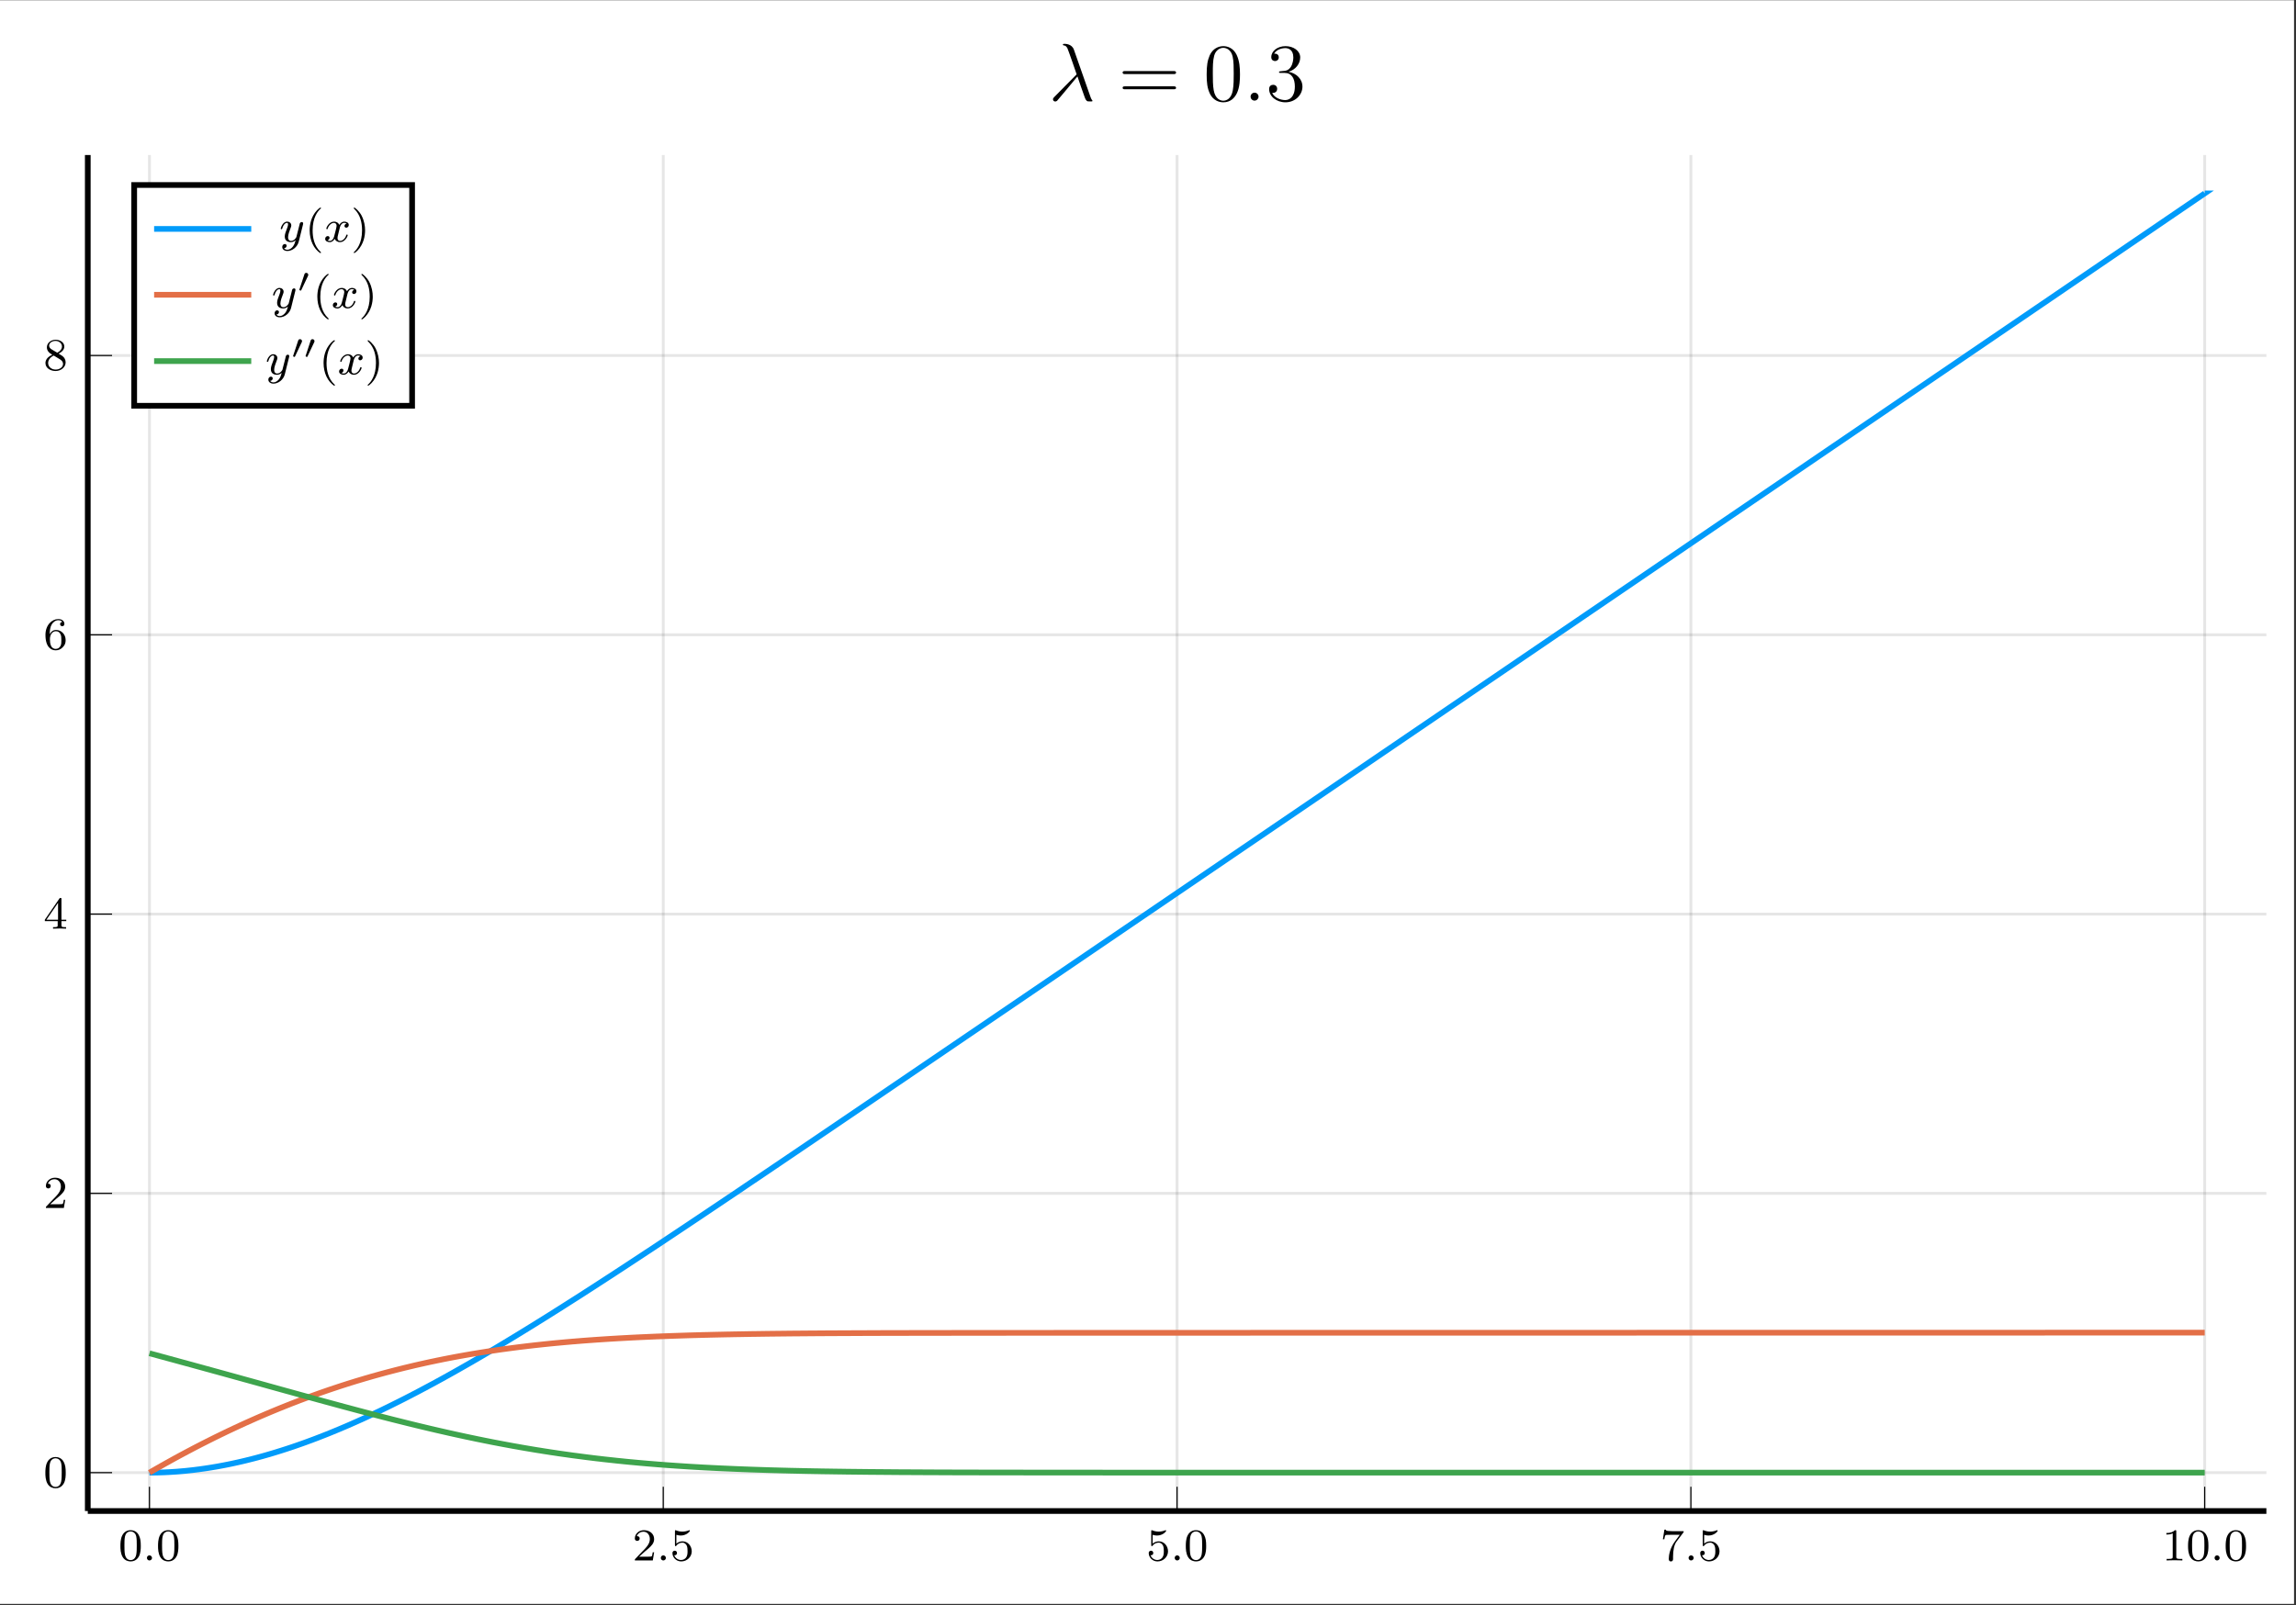 <?xml version="1.0" encoding="UTF-8"?>
<svg xmlns="http://www.w3.org/2000/svg" xmlns:xlink="http://www.w3.org/1999/xlink" width="401.659pt" height="280.847pt" viewBox="0 0 401.659 280.847" version="1.2">
<rect x="0" y="0" width="401.659" height="280.847" fill="#333333" stroke="none"/>
<defs>
<g>
<symbol overflow="visible" id="glyph-1626383314334610-0-0">
<path style="stroke:none;" d=""/>
</symbol>
<symbol overflow="visible" id="glyph-1626383314334610-0-1">
<path style="stroke:none;" d="M 3.891 -2.547 C 3.891 -3.391 3.812 -3.906 3.547 -4.422 C 3.203 -5.125 2.547 -5.297 2.109 -5.297 C 1.109 -5.297 0.734 -4.547 0.625 -4.328 C 0.344 -3.75 0.328 -2.953 0.328 -2.547 C 0.328 -2.016 0.344 -1.219 0.734 -0.578 C 1.094 0.016 1.688 0.172 2.109 0.172 C 2.5 0.172 3.172 0.047 3.578 -0.734 C 3.875 -1.312 3.891 -2.031 3.891 -2.547 Z M 2.109 -0.062 C 1.844 -0.062 1.297 -0.188 1.125 -1.016 C 1.031 -1.469 1.031 -2.219 1.031 -2.641 C 1.031 -3.188 1.031 -3.75 1.125 -4.188 C 1.297 -5 1.906 -5.078 2.109 -5.078 C 2.375 -5.078 2.938 -4.938 3.094 -4.219 C 3.188 -3.781 3.188 -3.172 3.188 -2.641 C 3.188 -2.172 3.188 -1.453 3.094 -1 C 2.922 -0.172 2.375 -0.062 2.109 -0.062 Z M 2.109 -0.062 "/>
</symbol>
<symbol overflow="visible" id="glyph-1626383314334610-0-2">
<path style="stroke:none;" d="M 2.25 -1.625 C 2.375 -1.75 2.703 -2.016 2.844 -2.125 C 3.328 -2.578 3.797 -3.016 3.797 -3.734 C 3.797 -4.688 3 -5.297 2.016 -5.297 C 1.047 -5.297 0.422 -4.578 0.422 -3.859 C 0.422 -3.469 0.734 -3.422 0.844 -3.422 C 1.016 -3.422 1.266 -3.531 1.266 -3.844 C 1.266 -4.25 0.859 -4.25 0.766 -4.25 C 1 -4.844 1.531 -5.031 1.922 -5.031 C 2.656 -5.031 3.047 -4.406 3.047 -3.734 C 3.047 -2.906 2.469 -2.297 1.516 -1.344 L 0.516 -0.297 C 0.422 -0.219 0.422 -0.203 0.422 0 L 3.562 0 L 3.797 -1.422 L 3.547 -1.422 C 3.531 -1.266 3.469 -0.875 3.375 -0.719 C 3.328 -0.656 2.719 -0.656 2.594 -0.656 L 1.172 -0.656 Z M 2.25 -1.625 "/>
</symbol>
<symbol overflow="visible" id="glyph-1626383314334610-0-3">
<path style="stroke:none;" d="M 1.109 -4.484 C 1.219 -4.453 1.531 -4.359 1.875 -4.359 C 2.875 -4.359 3.469 -5.062 3.469 -5.188 C 3.469 -5.281 3.422 -5.297 3.375 -5.297 C 3.359 -5.297 3.344 -5.297 3.281 -5.266 C 2.969 -5.141 2.594 -5.047 2.172 -5.047 C 1.703 -5.047 1.312 -5.156 1.062 -5.266 C 0.984 -5.297 0.969 -5.297 0.953 -5.297 C 0.859 -5.297 0.859 -5.219 0.859 -5.062 L 0.859 -2.734 C 0.859 -2.594 0.859 -2.5 0.984 -2.5 C 1.047 -2.5 1.062 -2.531 1.109 -2.594 C 1.203 -2.703 1.5 -3.109 2.188 -3.109 C 2.625 -3.109 2.844 -2.75 2.922 -2.594 C 3.047 -2.312 3.062 -1.938 3.062 -1.641 C 3.062 -1.344 3.062 -0.906 2.844 -0.562 C 2.688 -0.312 2.359 -0.078 1.938 -0.078 C 1.422 -0.078 0.922 -0.391 0.734 -0.922 C 0.75 -0.906 0.812 -0.906 0.812 -0.906 C 1.031 -0.906 1.219 -1.047 1.219 -1.297 C 1.219 -1.594 0.984 -1.703 0.828 -1.703 C 0.672 -1.703 0.422 -1.625 0.422 -1.281 C 0.422 -0.562 1.047 0.172 1.953 0.172 C 2.953 0.172 3.797 -0.609 3.797 -1.594 C 3.797 -2.516 3.125 -3.344 2.188 -3.344 C 1.797 -3.344 1.422 -3.219 1.109 -2.938 Z M 1.109 -4.484 "/>
</symbol>
<symbol overflow="visible" id="glyph-1626383314334610-0-4">
<path style="stroke:none;" d="M 4.031 -4.859 C 4.109 -4.938 4.109 -4.953 4.109 -5.125 L 2.078 -5.125 C 1.875 -5.125 1.641 -5.141 1.438 -5.156 C 1.016 -5.188 1.016 -5.266 0.984 -5.391 L 0.734 -5.391 L 0.469 -3.703 L 0.719 -3.703 C 0.734 -3.828 0.828 -4.375 0.938 -4.438 C 1.016 -4.484 1.625 -4.484 1.734 -4.484 L 3.422 -4.484 L 2.609 -3.375 C 1.703 -2.172 1.5 -0.906 1.5 -0.281 C 1.5 -0.203 1.5 0.172 1.875 0.172 C 2.25 0.172 2.25 -0.188 2.25 -0.281 L 2.25 -0.672 C 2.25 -1.812 2.453 -2.75 2.844 -3.281 Z M 4.031 -4.859 "/>
</symbol>
<symbol overflow="visible" id="glyph-1626383314334610-0-5">
<path style="stroke:none;" d="M 2.5 -5.078 C 2.5 -5.297 2.484 -5.297 2.266 -5.297 C 1.938 -4.984 1.516 -4.797 0.766 -4.797 L 0.766 -4.531 C 0.984 -4.531 1.406 -4.531 1.875 -4.734 L 1.875 -0.656 C 1.875 -0.359 1.844 -0.266 1.094 -0.266 L 0.812 -0.266 L 0.812 0 C 1.141 -0.031 1.828 -0.031 2.188 -0.031 C 2.547 -0.031 3.234 -0.031 3.562 0 L 3.562 -0.266 L 3.281 -0.266 C 2.531 -0.266 2.5 -0.359 2.5 -0.656 Z M 2.5 -5.078 "/>
</symbol>
<symbol overflow="visible" id="glyph-1626383314334610-0-6">
<path style="stroke:none;" d="M 3.141 -5.156 C 3.141 -5.312 3.141 -5.375 2.969 -5.375 C 2.875 -5.375 2.859 -5.375 2.781 -5.266 L 0.234 -1.562 L 0.234 -1.312 L 2.484 -1.312 L 2.484 -0.641 C 2.484 -0.344 2.469 -0.266 1.844 -0.266 L 1.672 -0.266 L 1.672 0 C 2.344 -0.031 2.359 -0.031 2.812 -0.031 C 3.266 -0.031 3.281 -0.031 3.953 0 L 3.953 -0.266 L 3.781 -0.266 C 3.156 -0.266 3.141 -0.344 3.141 -0.641 L 3.141 -1.312 L 3.984 -1.312 L 3.984 -1.562 L 3.141 -1.562 Z M 2.547 -4.516 L 2.547 -1.562 L 0.516 -1.562 Z M 2.547 -4.516 "/>
</symbol>
<symbol overflow="visible" id="glyph-1626383314334610-0-7">
<path style="stroke:none;" d="M 1.094 -2.641 C 1.094 -3.297 1.156 -3.875 1.438 -4.359 C 1.688 -4.766 2.094 -5.094 2.594 -5.094 C 2.75 -5.094 3.109 -5.062 3.297 -4.797 C 2.938 -4.766 2.906 -4.5 2.906 -4.422 C 2.906 -4.172 3.094 -4.047 3.281 -4.047 C 3.422 -4.047 3.656 -4.125 3.656 -4.438 C 3.656 -4.906 3.297 -5.297 2.578 -5.297 C 1.469 -5.297 0.344 -4.25 0.344 -2.531 C 0.344 -0.359 1.359 0.172 2.125 0.172 C 2.516 0.172 2.922 0.062 3.281 -0.281 C 3.609 -0.594 3.875 -0.922 3.875 -1.625 C 3.875 -2.656 3.078 -3.391 2.203 -3.391 C 1.625 -3.391 1.281 -3.031 1.094 -2.641 Z M 2.125 -0.078 C 1.703 -0.078 1.438 -0.359 1.328 -0.594 C 1.141 -0.953 1.125 -1.484 1.125 -1.797 C 1.125 -2.578 1.547 -3.172 2.172 -3.172 C 2.562 -3.172 2.812 -2.969 2.953 -2.688 C 3.125 -2.391 3.125 -2.031 3.125 -1.625 C 3.125 -1.219 3.125 -0.875 2.969 -0.578 C 2.75 -0.219 2.484 -0.078 2.125 -0.078 Z M 2.125 -0.078 "/>
</symbol>
<symbol overflow="visible" id="glyph-1626383314334610-0-8">
<path style="stroke:none;" d="M 2.641 -2.875 C 3.094 -3.094 3.641 -3.484 3.641 -4.109 C 3.641 -4.875 2.859 -5.297 2.125 -5.297 C 1.281 -5.297 0.594 -4.719 0.594 -3.969 C 0.594 -3.672 0.688 -3.406 0.891 -3.172 C 1.031 -3 1.062 -2.984 1.547 -2.672 C 0.562 -2.234 0.344 -1.656 0.344 -1.219 C 0.344 -0.328 1.234 0.172 2.109 0.172 C 3.078 0.172 3.875 -0.5 3.875 -1.344 C 3.875 -1.844 3.609 -2.172 3.469 -2.312 C 3.344 -2.438 3.328 -2.453 2.641 -2.875 Z M 1.406 -3.625 C 1.172 -3.766 0.984 -4 0.984 -4.266 C 0.984 -4.766 1.531 -5.094 2.109 -5.094 C 2.719 -5.094 3.234 -4.672 3.234 -4.109 C 3.234 -3.656 2.875 -3.266 2.406 -3.031 Z M 1.797 -2.531 C 1.828 -2.516 2.734 -1.953 2.875 -1.875 C 3 -1.797 3.422 -1.547 3.422 -1.062 C 3.422 -0.453 2.766 -0.078 2.125 -0.078 C 1.406 -0.078 0.812 -0.562 0.812 -1.219 C 0.812 -1.812 1.25 -2.281 1.797 -2.531 Z M 1.797 -2.531 "/>
</symbol>
<symbol overflow="visible" id="glyph-1626383314334610-0-9">
<path style="stroke:none;" d="M 2.656 1.984 C 2.719 1.984 2.812 1.984 2.812 1.891 C 2.812 1.859 2.812 1.859 2.703 1.75 C 1.609 0.719 1.344 -0.75 1.344 -1.984 C 1.344 -4.281 2.281 -5.359 2.688 -5.734 C 2.812 -5.828 2.812 -5.844 2.812 -5.875 C 2.812 -5.922 2.781 -5.969 2.703 -5.969 C 2.578 -5.969 2.172 -5.562 2.109 -5.5 C 1.047 -4.375 0.828 -2.953 0.828 -1.984 C 0.828 -0.203 1.562 1.234 2.656 1.984 Z M 2.656 1.984 "/>
</symbol>
<symbol overflow="visible" id="glyph-1626383314334610-0-10">
<path style="stroke:none;" d="M 2.469 -1.984 C 2.469 -2.75 2.328 -3.656 1.844 -4.594 C 1.453 -5.328 0.719 -5.969 0.578 -5.969 C 0.5 -5.969 0.484 -5.922 0.484 -5.875 C 0.484 -5.844 0.484 -5.828 0.578 -5.734 C 1.688 -4.672 1.938 -3.219 1.938 -1.984 C 1.938 0.297 1 1.375 0.594 1.75 C 0.484 1.844 0.484 1.859 0.484 1.891 C 0.484 1.938 0.5 1.984 0.578 1.984 C 0.703 1.984 1.109 1.578 1.172 1.516 C 2.234 0.391 2.469 -1.031 2.469 -1.984 Z M 2.469 -1.984 "/>
</symbol>
<symbol overflow="visible" id="glyph-1626383314334610-1-0">
<path style="stroke:none;" d=""/>
</symbol>
<symbol overflow="visible" id="glyph-1626383314334610-1-1">
<path style="stroke:none;" d="M 1.625 -0.438 C 1.625 -0.703 1.391 -0.891 1.172 -0.891 C 0.922 -0.891 0.734 -0.672 0.734 -0.453 C 0.734 -0.172 0.953 0 1.172 0 C 1.422 0 1.625 -0.203 1.625 -0.438 Z M 1.625 -0.438 "/>
</symbol>
<symbol overflow="visible" id="glyph-1626383314334610-1-2">
<path style="stroke:none;" d="M 4.125 -3 C 4.156 -3.109 4.156 -3.125 4.156 -3.188 C 4.156 -3.391 4 -3.438 3.906 -3.438 C 3.859 -3.438 3.688 -3.422 3.578 -3.219 C 3.562 -3.172 3.484 -2.891 3.453 -2.719 L 2.969 -0.812 C 2.969 -0.781 2.625 -0.141 2.047 -0.141 C 1.656 -0.141 1.516 -0.438 1.516 -0.781 C 1.516 -1.25 1.781 -1.953 1.969 -2.422 C 2.047 -2.625 2.078 -2.688 2.078 -2.844 C 2.078 -3.281 1.719 -3.516 1.359 -3.516 C 0.562 -3.516 0.234 -2.391 0.234 -2.297 C 0.234 -2.219 0.297 -2.188 0.359 -2.188 C 0.469 -2.188 0.469 -2.234 0.5 -2.312 C 0.703 -3.016 1.047 -3.297 1.328 -3.297 C 1.453 -3.297 1.516 -3.219 1.516 -3.031 C 1.516 -2.859 1.453 -2.672 1.406 -2.531 C 1.078 -1.688 0.938 -1.281 0.938 -0.906 C 0.938 -0.125 1.531 0.078 2 0.078 C 2.375 0.078 2.641 -0.094 2.844 -0.266 C 2.719 0.172 2.641 0.484 2.344 0.875 C 2.078 1.188 1.766 1.406 1.406 1.406 C 1.266 1.406 0.969 1.375 0.812 1.141 C 1.234 1.109 1.266 0.75 1.266 0.703 C 1.266 0.516 1.109 0.406 0.953 0.406 C 0.766 0.406 0.5 0.547 0.5 0.938 C 0.5 1.312 0.844 1.625 1.406 1.625 C 2.219 1.625 3.125 0.969 3.375 0.016 Z M 4.125 -3 "/>
</symbol>
<symbol overflow="visible" id="glyph-1626383314334610-1-3">
<path style="stroke:none;" d="M 4 -3.172 C 3.641 -3.094 3.625 -2.781 3.625 -2.75 C 3.625 -2.578 3.766 -2.453 3.938 -2.453 C 4.109 -2.453 4.375 -2.594 4.375 -2.938 C 4.375 -3.391 3.875 -3.516 3.578 -3.516 C 3.219 -3.516 2.906 -3.25 2.719 -2.938 C 2.547 -3.359 2.141 -3.516 1.812 -3.516 C 0.938 -3.516 0.453 -2.516 0.453 -2.297 C 0.453 -2.219 0.516 -2.188 0.578 -2.188 C 0.672 -2.188 0.688 -2.234 0.703 -2.328 C 0.891 -2.906 1.375 -3.297 1.781 -3.297 C 2.094 -3.297 2.25 -3.062 2.25 -2.781 C 2.25 -2.625 2.156 -2.25 2.094 -2 C 2.031 -1.766 1.859 -1.062 1.812 -0.906 C 1.703 -0.484 1.422 -0.141 1.062 -0.141 C 1.031 -0.141 0.828 -0.141 0.656 -0.25 C 1.016 -0.344 1.016 -0.672 1.016 -0.688 C 1.016 -0.875 0.875 -0.984 0.703 -0.984 C 0.484 -0.984 0.25 -0.797 0.25 -0.5 C 0.25 -0.125 0.641 0.078 1.047 0.078 C 1.469 0.078 1.766 -0.234 1.906 -0.5 C 2.094 -0.109 2.453 0.078 2.844 0.078 C 3.703 0.078 4.188 -0.922 4.188 -1.141 C 4.188 -1.219 4.125 -1.25 4.062 -1.25 C 3.969 -1.25 3.953 -1.188 3.922 -1.109 C 3.766 -0.578 3.312 -0.141 2.859 -0.141 C 2.594 -0.141 2.406 -0.312 2.406 -0.656 C 2.406 -0.812 2.453 -1 2.562 -1.438 C 2.609 -1.688 2.781 -2.375 2.828 -2.531 C 2.938 -2.953 3.219 -3.297 3.578 -3.297 C 3.625 -3.297 3.828 -3.297 4 -3.172 Z M 4 -3.172 "/>
</symbol>
<symbol overflow="visible" id="glyph-1626383314334610-2-0">
<path style="stroke:none;" d=""/>
</symbol>
<symbol overflow="visible" id="glyph-1626383314334610-2-1">
<path style="stroke:none;" d="M 4.422 -8.922 C 4.062 -9.938 2.938 -9.938 2.75 -9.938 C 2.672 -9.938 2.5 -9.938 2.5 -9.797 C 2.5 -9.688 2.594 -9.672 2.672 -9.656 C 2.875 -9.625 3.047 -9.594 3.281 -9.188 C 3.422 -8.906 4.906 -4.625 4.906 -4.594 C 4.906 -4.578 4.891 -4.578 4.766 -4.453 L 1.047 -0.688 C 0.875 -0.516 0.766 -0.406 0.766 -0.219 C 0.766 -0.016 0.938 0.156 1.156 0.156 C 1.219 0.156 1.375 0.125 1.469 0.047 C 1.688 -0.172 3.734 -2.672 5.047 -4.234 C 5.422 -3.109 5.875 -1.797 6.312 -0.594 C 6.391 -0.375 6.469 -0.172 6.656 0.016 C 6.812 0.141 6.828 0.141 7.234 0.141 L 7.516 0.141 C 7.562 0.141 7.672 0.141 7.672 0.031 C 7.672 -0.031 7.656 -0.047 7.594 -0.094 C 7.469 -0.266 7.359 -0.516 7.312 -0.688 Z M 4.422 -8.922 "/>
</symbol>
<symbol overflow="visible" id="glyph-1626383314334610-2-2">
<path style="stroke:none;" d="M 2.641 -0.688 C 2.641 -1.109 2.297 -1.391 1.953 -1.391 C 1.531 -1.391 1.25 -1.047 1.25 -0.703 C 1.25 -0.281 1.594 0 1.938 0 C 2.344 0 2.641 -0.344 2.641 -0.688 Z M 2.641 -0.688 "/>
</symbol>
<symbol overflow="visible" id="glyph-1626383314334610-3-0">
<path style="stroke:none;" d=""/>
</symbol>
<symbol overflow="visible" id="glyph-1626383314334610-3-1">
<path style="stroke:none;" d="M 9.672 -4.641 C 9.875 -4.641 10.125 -4.641 10.125 -4.906 C 10.125 -5.172 9.891 -5.172 9.672 -5.172 L 1.234 -5.172 C 1.031 -5.172 0.781 -5.172 0.781 -4.922 C 0.781 -4.641 1.016 -4.641 1.234 -4.641 Z M 9.672 -1.984 C 9.875 -1.984 10.125 -1.984 10.125 -2.234 C 10.125 -2.5 9.891 -2.5 9.672 -2.5 L 1.234 -2.5 C 1.031 -2.5 0.781 -2.5 0.781 -2.25 C 0.781 -1.984 1.016 -1.984 1.234 -1.984 Z M 9.672 -1.984 "/>
</symbol>
<symbol overflow="visible" id="glyph-1626383314334610-3-2">
<path style="stroke:none;" d="M 6.422 -4.578 C 6.422 -5.781 6.344 -6.938 5.828 -8.031 C 5.25 -9.219 4.219 -9.531 3.516 -9.531 C 2.672 -9.531 1.656 -9.109 1.125 -7.922 C 0.734 -7.016 0.594 -6.125 0.594 -4.578 C 0.594 -3.188 0.688 -2.156 1.203 -1.125 C 1.766 -0.047 2.75 0.297 3.5 0.297 C 4.75 0.297 5.453 -0.438 5.875 -1.281 C 6.391 -2.344 6.422 -3.75 6.422 -4.578 Z M 3.5 0.016 C 3.031 0.016 2.109 -0.25 1.828 -1.812 C 1.672 -2.672 1.672 -3.75 1.672 -4.75 C 1.672 -5.938 1.672 -6.984 1.906 -7.844 C 2.156 -8.797 2.875 -9.234 3.5 -9.234 C 4.047 -9.234 4.875 -8.906 5.141 -7.688 C 5.328 -6.859 5.328 -5.734 5.328 -4.75 C 5.328 -3.797 5.328 -2.703 5.172 -1.828 C 4.906 -0.266 4 0.016 3.5 0.016 Z M 3.5 0.016 "/>
</symbol>
<symbol overflow="visible" id="glyph-1626383314334610-3-3">
<path style="stroke:none;" d="M 2.641 -5.141 C 2.391 -5.125 2.328 -5.109 2.328 -4.984 C 2.328 -4.844 2.406 -4.844 2.672 -4.844 L 3.328 -4.844 C 4.547 -4.844 5.094 -3.844 5.094 -2.469 C 5.094 -0.594 4.109 -0.094 3.406 -0.094 C 2.719 -0.094 1.547 -0.422 1.125 -1.359 C 1.594 -1.297 2 -1.547 2 -2.062 C 2 -2.484 1.703 -2.766 1.297 -2.766 C 0.953 -2.766 0.594 -2.562 0.594 -2.016 C 0.594 -0.75 1.859 0.297 3.453 0.297 C 5.156 0.297 6.422 -1 6.422 -2.453 C 6.422 -3.766 5.359 -4.797 3.984 -5.047 C 5.234 -5.406 6.031 -6.453 6.031 -7.562 C 6.031 -8.703 4.859 -9.531 3.469 -9.531 C 2.031 -9.531 0.969 -8.656 0.969 -7.609 C 0.969 -7.031 1.422 -6.922 1.641 -6.922 C 1.938 -6.922 2.281 -7.141 2.281 -7.562 C 2.281 -8.031 1.938 -8.219 1.625 -8.219 C 1.531 -8.219 1.5 -8.219 1.469 -8.203 C 2 -9.188 3.359 -9.188 3.422 -9.188 C 3.891 -9.188 4.828 -8.969 4.828 -7.562 C 4.828 -7.297 4.781 -6.484 4.375 -5.875 C 3.938 -5.25 3.453 -5.203 3.062 -5.188 Z M 2.641 -5.141 "/>
</symbol>
<symbol overflow="visible" id="glyph-1626383314334610-4-0">
<path style="stroke:none;" d=""/>
</symbol>
<symbol overflow="visible" id="glyph-1626383314334610-4-1">
<path style="stroke:none;" d="M 1.875 -2.812 C 1.922 -2.891 1.922 -2.953 1.922 -3 C 1.922 -3.188 1.766 -3.344 1.562 -3.344 C 1.328 -3.344 1.25 -3.125 1.234 -3.047 L 0.391 -0.484 C 0.375 -0.453 0.359 -0.406 0.359 -0.375 C 0.359 -0.281 0.609 -0.234 0.609 -0.234 C 0.656 -0.234 0.688 -0.281 0.703 -0.328 Z M 1.875 -2.812 "/>
</symbol>
</g>
<clipPath id="clip-1626383314334610-1">
  <path d="M 0 0.043 L 401.316 0.043 L 401.316 280.652 L 0 280.652 Z M 0 0.043 "/>
</clipPath>
<clipPath id="clip-1626383314334610-2">
  <path d="M 15.355 27.09 L 396.535 27.09 L 396.535 264.395 L 15.355 264.395 Z M 15.355 27.09 "/>
</clipPath>
<clipPath id="clip-1626383314334610-3">
  <path d="M 15.355 219 L 396.535 219 L 396.535 264.395 L 15.355 264.395 Z M 15.355 219 "/>
</clipPath>
<clipPath id="clip-1626383314334610-4">
  <path d="M 15.355 222 L 396.535 222 L 396.535 264.395 L 15.355 264.395 Z M 15.355 222 "/>
</clipPath>
</defs>
<g id="surface1">
<g clip-path="url(#clip-1626383314334610-1)" clip-rule="nonzero">
<path style=" stroke:none;fill-rule:nonzero;fill:rgb(100%,100%,100%);fill-opacity:1;" d="M 0 280.656 L 0 0.043 L 401.324 0.043 L 401.324 280.656 Z M 0 280.656 "/>
</g>
<path style=" stroke:none;fill-rule:nonzero;fill:rgb(100%,100%,100%);fill-opacity:1;" d="M 15.355 264.395 L 396.535 264.395 L 396.535 27.09 L 15.355 27.09 Z M 15.355 264.395 "/>
<path style="fill:none;stroke-width:0.498;stroke-linecap:butt;stroke-linejoin:miter;stroke:rgb(0%,0%,0%);stroke-opacity:0.1;stroke-miterlimit:10;" d="M 10.799 0.001 L 10.799 237.507 M 100.773 0.001 L 100.773 237.507 M 190.748 0.001 L 190.748 237.507 M 280.727 0.001 L 280.727 237.507 M 370.702 0.001 L 370.702 237.507 " transform="matrix(0.999,0,0,-0.999,15.355,264.395)"/>
<path style="fill:none;stroke-width:0.498;stroke-linecap:butt;stroke-linejoin:miter;stroke:rgb(0%,0%,0%);stroke-opacity:0.1;stroke-miterlimit:10;" d="M 0.001 6.721 L 381.504 6.721 M 0.001 55.638 L 381.504 55.638 M 0.001 104.554 L 381.504 104.554 M 0.001 153.471 L 381.504 153.471 M 0.001 202.391 L 381.504 202.391 " transform="matrix(0.999,0,0,-0.999,15.355,264.395)"/>
<path style="fill:none;stroke-width:0.199;stroke-linecap:butt;stroke-linejoin:miter;stroke:rgb(0%,0%,0%);stroke-opacity:1;stroke-miterlimit:10;" d="M 10.799 0.001 L 10.799 4.25 M 100.773 0.001 L 100.773 4.25 M 190.748 0.001 L 190.748 4.25 M 280.727 0.001 L 280.727 4.25 M 370.702 0.001 L 370.702 4.25 " transform="matrix(0.999,0,0,-0.999,15.355,264.395)"/>
<path style="fill:none;stroke-width:0.199;stroke-linecap:butt;stroke-linejoin:miter;stroke:rgb(0%,0%,0%);stroke-opacity:1;stroke-miterlimit:10;" d="M 0.001 6.721 L 4.254 6.721 M 0.001 55.638 L 4.254 55.638 M 0.001 104.554 L 4.254 104.554 M 0.001 153.471 L 4.254 153.471 M 0.001 202.391 L 4.254 202.391 " transform="matrix(0.999,0,0,-0.999,15.355,264.395)"/>
<path style="fill:none;stroke-width:0.996;stroke-linecap:butt;stroke-linejoin:miter;stroke:rgb(0%,0%,0%);stroke-opacity:1;stroke-miterlimit:10;" d="M 0.001 0.001 L 381.504 0.001 " transform="matrix(0.999,0,0,-0.999,15.355,264.395)"/>
<path style="fill:none;stroke-width:0.996;stroke-linecap:butt;stroke-linejoin:miter;stroke:rgb(0%,0%,0%);stroke-opacity:1;stroke-miterlimit:10;" d="M 0.001 0.001 L 0.001 237.507 " transform="matrix(0.999,0,0,-0.999,15.355,264.395)"/>
<g style="fill:rgb(0%,0%,0%);fill-opacity:1;">
  <use xlink:href="#glyph-1626383314334610-0-1" x="20.737" y="273.044"/>
</g>
<g style="fill:rgb(0%,0%,0%);fill-opacity:1;">
  <use xlink:href="#glyph-1626383314334610-1-1" x="24.968" y="273.044"/>
</g>
<g style="fill:rgb(0%,0%,0%);fill-opacity:1;">
  <use xlink:href="#glyph-1626383314334610-0-1" x="27.319" y="273.044"/>
</g>
<g style="fill:rgb(0%,0%,0%);fill-opacity:1;">
  <use xlink:href="#glyph-1626383314334610-0-2" x="110.636" y="273.044"/>
</g>
<g style="fill:rgb(0%,0%,0%);fill-opacity:1;">
  <use xlink:href="#glyph-1626383314334610-1-1" x="114.866" y="273.044"/>
</g>
<g style="fill:rgb(0%,0%,0%);fill-opacity:1;">
  <use xlink:href="#glyph-1626383314334610-0-3" x="117.216" y="273.044"/>
</g>
<g style="fill:rgb(0%,0%,0%);fill-opacity:1;">
  <use xlink:href="#glyph-1626383314334610-0-3" x="200.535" y="273.044"/>
</g>
<g style="fill:rgb(0%,0%,0%);fill-opacity:1;">
  <use xlink:href="#glyph-1626383314334610-1-1" x="204.765" y="273.044"/>
</g>
<g style="fill:rgb(0%,0%,0%);fill-opacity:1;">
  <use xlink:href="#glyph-1626383314334610-0-1" x="207.115" y="273.044"/>
</g>
<g style="fill:rgb(0%,0%,0%);fill-opacity:1;">
  <use xlink:href="#glyph-1626383314334610-0-4" x="290.433" y="273.044"/>
</g>
<g style="fill:rgb(0%,0%,0%);fill-opacity:1;">
  <use xlink:href="#glyph-1626383314334610-1-1" x="294.664" y="273.044"/>
</g>
<g style="fill:rgb(0%,0%,0%);fill-opacity:1;">
  <use xlink:href="#glyph-1626383314334610-0-3" x="297.014" y="273.044"/>
</g>
<g style="fill:rgb(0%,0%,0%);fill-opacity:1;">
  <use xlink:href="#glyph-1626383314334610-0-5" x="378.216" y="273.044"/>
  <use xlink:href="#glyph-1626383314334610-0-1" x="382.447" y="273.044"/>
</g>
<g style="fill:rgb(0%,0%,0%);fill-opacity:1;">
  <use xlink:href="#glyph-1626383314334610-1-1" x="386.678" y="273.044"/>
</g>
<g style="fill:rgb(0%,0%,0%);fill-opacity:1;">
  <use xlink:href="#glyph-1626383314334610-0-1" x="389.028" y="273.044"/>
</g>
<g style="fill:rgb(0%,0%,0%);fill-opacity:1;">
  <use xlink:href="#glyph-1626383314334610-0-1" x="7.608" y="260.245"/>
</g>
<g style="fill:rgb(0%,0%,0%);fill-opacity:1;">
  <use xlink:href="#glyph-1626383314334610-0-2" x="7.608" y="211.37"/>
</g>
<g style="fill:rgb(0%,0%,0%);fill-opacity:1;">
  <use xlink:href="#glyph-1626383314334610-0-6" x="7.608" y="162.495"/>
</g>
<g style="fill:rgb(0%,0%,0%);fill-opacity:1;">
  <use xlink:href="#glyph-1626383314334610-0-7" x="7.608" y="113.62"/>
</g>
<g style="fill:rgb(0%,0%,0%);fill-opacity:1;">
  <use xlink:href="#glyph-1626383314334610-0-8" x="7.608" y="64.746"/>
</g>
<g clip-path="url(#clip-1626383314334610-2)" clip-rule="nonzero">
<path style="fill:none;stroke-width:0.996;stroke-linecap:butt;stroke-linejoin:miter;stroke:rgb(0%,60.559%,97.87%);stroke-opacity:1;stroke-miterlimit:10;" d="M 10.799 6.721 L 11.158 6.721 L 11.518 6.725 L 11.878 6.733 L 12.237 6.737 L 13.316 6.772 L 13.676 6.788 L 14.036 6.807 L 14.396 6.823 L 15.475 6.893 L 15.834 6.921 L 16.194 6.952 L 16.558 6.983 L 16.917 7.014 L 17.277 7.05 L 18.356 7.167 L 18.716 7.21 L 19.075 7.257 L 19.435 7.3 L 20.514 7.452 L 21.593 7.617 L 21.953 7.679 L 22.312 7.738 L 22.676 7.8 L 23.755 8 L 24.474 8.14 L 25.194 8.289 L 26.273 8.524 L 26.992 8.688 L 27.712 8.86 L 28.791 9.13 L 29.154 9.223 L 29.514 9.317 L 30.593 9.61 L 31.312 9.814 L 32.391 10.13 L 33.111 10.349 L 33.47 10.463 L 33.83 10.572 L 34.19 10.689 L 34.549 10.803 L 34.909 10.92 L 35.273 11.041 L 35.632 11.159 L 35.992 11.28 L 37.431 11.78 L 38.15 12.038 L 39.589 12.57 L 40.308 12.844 L 41.387 13.266 L 41.751 13.407 L 42.47 13.696 L 43.909 14.29 L 45.348 14.9 L 46.067 15.213 L 46.427 15.373 L 46.786 15.53 L 47.146 15.69 L 47.506 15.854 L 47.869 16.014 L 48.589 16.343 L 48.948 16.511 L 49.308 16.675 L 50.027 17.011 L 50.387 17.183 L 50.747 17.351 L 51.466 17.695 L 52.185 18.047 L 52.545 18.219 L 52.905 18.399 L 53.264 18.575 L 53.984 18.935 L 54.347 19.115 L 54.707 19.294 L 55.067 19.478 L 55.426 19.658 L 55.786 19.842 L 56.146 20.029 L 56.505 20.213 L 57.944 20.964 L 59.743 21.922 L 60.102 22.117 L 60.466 22.309 L 60.826 22.504 L 61.185 22.704 L 61.905 23.095 L 63.343 23.892 L 63.703 24.095 L 64.063 24.295 L 65.142 24.905 L 65.501 25.112 L 65.861 25.315 L 66.221 25.522 L 66.584 25.726 L 67.304 26.14 L 67.663 26.351 L 68.023 26.558 L 68.383 26.77 L 68.742 26.977 L 69.821 27.61 L 70.181 27.825 L 70.541 28.036 L 70.9 28.251 L 71.26 28.462 L 72.699 29.322 L 73.062 29.541 L 73.422 29.756 L 74.501 30.413 L 74.861 30.628 L 75.221 30.851 L 75.94 31.289 L 76.3 31.512 L 76.659 31.731 L 77.379 32.176 L 77.738 32.395 L 78.458 32.841 L 78.817 33.068 L 79.181 33.291 L 79.541 33.514 L 79.9 33.74 L 80.26 33.963 L 83.137 35.777 L 83.497 36.008 L 83.857 36.235 L 84.216 36.465 L 84.576 36.692 L 85.296 37.153 L 85.659 37.38 L 86.738 38.072 L 87.098 38.307 L 88.177 38.999 L 88.537 39.233 L 88.896 39.464 L 89.616 39.933 L 89.975 40.164 L 91.054 40.867 L 91.414 41.098 L 91.778 41.333 L 92.137 41.567 L 92.497 41.806 L 93.936 42.744 L 94.295 42.982 L 94.655 43.217 L 95.015 43.456 L 95.374 43.69 L 95.734 43.929 L 96.094 44.163 L 96.453 44.402 L 96.813 44.636 L 97.892 45.352 L 98.256 45.586 L 101.133 47.494 L 101.493 47.737 L 102.572 48.452 L 102.932 48.694 L 103.651 49.171 L 104.011 49.414 L 104.374 49.652 L 104.734 49.895 L 105.094 50.133 L 105.453 50.375 L 105.813 50.614 L 106.173 50.856 L 106.532 51.095 L 106.892 51.337 L 107.252 51.576 L 107.971 52.061 L 108.331 52.299 L 109.41 53.026 L 109.769 53.265 L 110.489 53.749 L 110.852 53.992 L 112.291 54.961 L 112.651 55.2 L 114.809 56.654 L 115.169 56.901 L 116.607 57.87 L 116.971 58.113 L 118.05 58.84 L 118.41 59.086 L 119.848 60.056 L 120.208 60.302 L 121.287 61.029 L 121.647 61.275 L 122.366 61.76 L 122.726 62.006 L 123.085 62.249 L 123.449 62.491 L 123.809 62.738 L 124.528 63.222 L 124.888 63.469 L 125.607 63.953 L 125.967 64.2 L 126.686 64.684 L 127.046 64.931 L 127.405 65.173 L 127.765 65.419 L 128.125 65.662 L 128.484 65.908 L 129.204 66.393 L 129.567 66.639 L 129.927 66.882 L 130.287 67.128 L 130.646 67.37 L 131.006 67.617 L 131.366 67.859 L 131.726 68.105 L 132.085 68.348 L 132.445 68.594 L 133.164 69.079 L 133.524 69.325 L 133.884 69.568 L 134.243 69.814 L 134.603 70.056 L 134.963 70.303 L 135.322 70.545 L 135.682 70.791 L 136.046 71.038 L 136.405 71.28 L 136.765 71.526 L 137.125 71.769 L 137.484 72.015 L 137.844 72.257 L 138.204 72.504 L 138.563 72.746 L 138.923 72.992 L 139.283 73.235 L 139.642 73.481 L 140.002 73.723 L 140.721 74.216 L 141.081 74.458 L 141.441 74.705 L 141.8 74.947 L 142.164 75.193 L 142.524 75.436 L 142.883 75.682 L 143.243 75.924 L 143.962 76.417 L 144.322 76.659 L 144.682 76.906 L 145.042 77.148 L 145.761 77.641 L 146.121 77.883 L 146.48 78.129 L 146.84 78.372 L 147.2 78.618 L 147.559 78.861 L 148.279 79.353 L 148.642 79.596 L 149.002 79.842 L 149.362 80.084 L 150.081 80.577 L 150.441 80.819 L 150.8 81.066 L 151.16 81.308 L 151.879 81.801 L 152.239 82.043 L 152.599 82.289 L 152.958 82.532 L 153.678 83.024 L 154.037 83.267 L 154.397 83.513 L 154.761 83.759 L 155.12 84.002 L 155.48 84.248 L 155.84 84.49 L 156.559 84.983 L 156.919 85.225 L 157.278 85.472 L 157.638 85.714 L 158.357 86.207 L 158.717 86.449 L 159.437 86.942 L 159.796 87.184 L 160.156 87.43 L 160.516 87.673 L 160.879 87.919 L 161.239 88.165 L 161.599 88.408 L 162.318 88.9 L 162.678 89.143 L 163.037 89.389 L 163.397 89.631 L 164.116 90.124 L 164.476 90.366 L 165.195 90.859 L 165.555 91.101 L 165.915 91.348 L 166.274 91.59 L 166.634 91.836 L 166.998 92.083 L 167.357 92.325 L 168.077 92.818 L 168.436 93.06 L 169.156 93.553 L 169.515 93.795 L 169.875 94.041 L 170.235 94.284 L 170.954 94.776 L 171.314 95.019 L 172.033 95.511 L 172.393 95.754 L 172.753 96 L 173.116 96.243 L 173.835 96.735 L 174.195 96.978 L 174.915 97.47 L 175.274 97.713 L 175.994 98.205 L 176.353 98.448 L 177.073 98.94 L 177.432 99.183 L 177.792 99.429 L 178.152 99.671 L 178.871 100.164 L 179.235 100.406 L 179.954 100.899 L 180.314 101.141 L 181.033 101.634 L 181.393 101.876 L 181.752 102.123 L 182.112 102.365 L 182.831 102.858 L 183.191 103.1 L 183.91 103.592 L 184.27 103.835 L 184.63 104.081 L 184.993 104.327 L 185.353 104.57 L 186.072 105.062 L 186.432 105.305 L 187.151 105.797 L 187.511 106.04 L 187.871 106.286 L 188.23 106.529 L 188.95 107.021 L 189.31 107.264 L 190.029 107.756 L 190.389 107.999 L 190.748 108.245 L 191.112 108.491 L 191.472 108.734 L 192.191 109.226 L 192.551 109.469 L 192.91 109.715 L 193.27 109.957 L 193.989 110.45 L 194.349 110.692 L 195.068 111.185 L 195.428 111.427 L 196.147 111.92 L 196.507 112.162 L 196.867 112.409 L 197.23 112.655 L 197.59 112.897 L 198.309 113.39 L 198.669 113.632 L 199.388 114.125 L 199.748 114.367 L 200.467 114.86 L 200.827 115.102 L 201.187 115.349 L 201.546 115.591 L 202.266 116.084 L 202.626 116.326 L 202.985 116.572 L 203.349 116.819 L 203.708 117.061 L 204.428 117.554 L 204.787 117.796 L 205.507 118.289 L 205.867 118.531 L 206.586 119.024 L 206.946 119.266 L 207.665 119.759 L 208.025 120.001 L 208.744 120.494 L 209.104 120.736 L 209.467 120.982 L 209.827 121.229 L 210.187 121.471 L 210.546 121.717 L 210.906 121.96 L 211.625 122.452 L 211.985 122.695 L 212.704 123.187 L 213.064 123.43 L 213.783 123.922 L 214.143 124.165 L 214.862 124.657 L 215.222 124.9 L 215.586 125.146 L 215.945 125.392 L 216.305 125.635 L 217.024 126.127 L 217.384 126.37 L 218.103 126.862 L 218.463 127.105 L 219.183 127.597 L 219.542 127.84 L 220.262 128.332 L 220.621 128.575 L 221.341 129.067 L 221.704 129.31 L 222.424 129.802 L 222.783 130.045 L 223.503 130.537 L 223.862 130.78 L 224.582 131.272 L 224.941 131.515 L 225.661 132.007 L 226.02 132.25 L 226.74 132.742 L 227.099 132.985 L 227.463 133.231 L 227.823 133.477 L 228.182 133.72 L 228.902 134.212 L 229.261 134.455 L 229.981 134.947 L 230.34 135.19 L 231.06 135.682 L 231.419 135.925 L 232.139 136.417 L 232.499 136.66 L 233.218 137.152 L 233.581 137.395 L 234.301 137.887 L 234.66 138.13 L 235.38 138.622 L 235.74 138.865 L 236.459 139.357 L 236.819 139.6 L 237.538 140.092 L 237.898 140.335 L 238.617 140.827 L 238.977 141.07 L 239.336 141.316 L 239.7 141.562 L 240.06 141.805 L 240.779 142.297 L 241.139 142.54 L 241.858 143.032 L 242.218 143.275 L 242.937 143.767 L 243.297 144.01 L 244.016 144.502 L 244.376 144.745 L 245.095 145.237 L 245.455 145.48 L 245.818 145.726 L 246.178 145.972 L 246.538 146.215 L 247.257 146.707 L 247.617 146.95 L 248.336 147.442 L 248.696 147.685 L 249.415 148.177 L 249.775 148.42 L 250.494 148.912 L 250.854 149.155 L 251.573 149.647 L 251.937 149.89 L 252.656 150.382 L 253.016 150.625 L 253.735 151.117 L 254.095 151.36 L 254.814 151.852 L 255.174 152.095 L 256.253 152.833 L 256.613 153.076 L 257.332 153.568 L 257.692 153.811 L 258.055 154.057 L 258.415 154.303 L 258.775 154.546 L 259.494 155.038 L 259.854 155.281 L 260.573 155.773 L 260.933 156.016 L 261.652 156.508 L 262.012 156.751 L 262.731 157.243 L 263.091 157.486 L 263.451 157.732 L 263.814 157.978 L 264.174 158.221 L 264.893 158.713 L 265.253 158.956 L 266.332 159.695 L 266.692 159.937 L 267.411 160.43 L 267.771 160.672 L 268.49 161.165 L 268.85 161.407 L 269.569 161.9 L 269.933 162.142 L 270.652 162.635 L 271.012 162.877 L 271.731 163.37 L 272.091 163.612 L 273.17 164.351 L 273.529 164.593 L 274.249 165.086 L 274.608 165.328 L 275.328 165.821 L 275.687 166.063 L 276.051 166.31 L 276.411 166.556 L 276.77 166.798 L 277.49 167.291 L 277.849 167.533 L 278.569 168.026 L 278.929 168.268 L 280.008 169.007 L 280.367 169.25 L 281.087 169.742 L 281.446 169.985 L 281.806 170.231 L 282.17 170.477 L 282.529 170.72 L 283.249 171.212 L 283.608 171.455 L 284.687 172.194 L 285.047 172.436 L 285.766 172.929 L 286.126 173.171 L 286.845 173.664 L 287.205 173.906 L 287.924 174.399 L 288.288 174.641 L 289.007 175.134 L 289.367 175.376 L 290.446 176.115 L 290.806 176.357 L 291.525 176.85 L 291.885 177.092 L 292.604 177.585 L 292.964 177.827 L 293.683 178.32 L 294.043 178.562 L 294.406 178.809 L 295.126 179.301 L 295.486 179.544 L 296.205 180.036 L 296.565 180.279 L 297.284 180.771 L 297.644 181.014 L 298.723 181.753 L 299.082 181.995 L 299.802 182.488 L 300.165 182.73 L 300.885 183.223 L 301.244 183.465 L 301.964 183.958 L 302.323 184.2 L 303.402 184.939 L 303.762 185.181 L 304.481 185.674 L 304.841 185.916 L 305.56 186.409 L 305.92 186.651 L 306.284 186.898 L 307.003 187.39 L 307.363 187.633 L 308.082 188.125 L 308.442 188.368 L 309.161 188.86 L 309.521 189.103 L 310.6 189.841 L 310.96 190.084 L 311.679 190.576 L 312.039 190.819 L 312.402 191.065 L 312.762 191.311 L 313.122 191.554 L 314.201 192.293 L 314.56 192.535 L 315.28 193.028 L 315.639 193.27 L 316.359 193.763 L 316.718 194.005 L 317.797 194.744 L 318.157 194.986 L 318.521 195.233 L 318.88 195.479 L 319.24 195.721 L 319.959 196.214 L 320.319 196.456 L 321.398 197.195 L 321.758 197.438 L 322.477 197.93 L 322.837 198.173 L 323.916 198.912 L 324.276 199.154 L 324.639 199.4 L 324.999 199.647 L 325.359 199.889 L 326.078 200.382 L 326.438 200.624 L 327.517 201.363 L 327.876 201.605 L 328.596 202.098 L 328.955 202.34 L 330.034 203.079 L 330.394 203.322 L 330.758 203.568 L 331.117 203.814 L 331.477 204.057 L 332.556 204.796 L 332.916 205.038 L 333.635 205.531 L 333.995 205.773 L 334.714 206.266 L 335.074 206.508 L 336.153 207.247 L 336.513 207.489 L 336.876 207.736 L 337.236 207.982 L 337.595 208.224 L 338.675 208.963 L 339.034 209.206 L 339.754 209.698 L 340.113 209.941 L 341.192 210.679 L 341.552 210.922 L 342.271 211.414 L 342.635 211.657 L 343.714 212.396 L 344.074 212.638 L 344.793 213.131 L 345.153 213.373 L 346.232 214.112 L 346.591 214.354 L 347.311 214.847 L 347.67 215.089 L 348.39 215.582 L 348.753 215.828 L 349.113 216.071 L 349.832 216.563 L 350.192 216.806 L 351.271 217.545 L 351.631 217.787 L 352.35 218.28 L 352.71 218.522 L 353.789 219.261 L 354.149 219.503 L 354.508 219.75 L 354.872 219.996 L 355.232 220.242 L 355.591 220.485 L 356.311 220.977 L 356.67 221.22 L 357.749 221.959 L 358.109 222.201 L 358.828 222.694 L 359.188 222.936 L 360.267 223.675 L 360.627 223.917 L 360.99 224.164 L 361.35 224.41 L 361.71 224.652 L 362.789 225.391 L 363.148 225.634 L 364.227 226.372 L 364.587 226.615 L 365.306 227.107 L 365.666 227.35 L 366.745 228.089 L 367.109 228.331 L 367.828 228.824 L 368.188 229.066 L 369.267 229.805 L 369.627 230.047 L 370.706 230.786 L 370.702 230.786 " transform="matrix(0.999,0,0,-0.999,15.355,264.395)"/>
</g>
<g clip-path="url(#clip-1626383314334610-3)" clip-rule="nonzero">
<path style="fill:none;stroke-width:0.996;stroke-linecap:butt;stroke-linejoin:miter;stroke:rgb(88.889%,43.559%,27.809%);stroke-opacity:1;stroke-miterlimit:10;" d="M 10.799 6.721 L 11.158 6.928 L 11.518 7.14 L 11.878 7.343 L 12.237 7.55 L 13.676 8.363 L 15.115 9.161 L 16.194 9.747 L 16.558 9.943 L 17.637 10.517 L 17.996 10.705 L 18.356 10.897 L 19.075 11.272 L 19.435 11.456 L 19.795 11.643 L 20.154 11.827 L 20.514 12.007 L 20.874 12.191 L 22.312 12.91 L 22.676 13.086 L 23.395 13.438 L 23.755 13.61 L 24.115 13.786 L 24.834 14.13 L 26.632 14.97 L 27.712 15.463 L 28.791 15.944 L 29.154 16.104 L 29.514 16.265 L 30.233 16.577 L 30.593 16.73 L 30.953 16.886 L 32.032 17.344 L 33.47 17.938 L 34.909 18.516 L 35.273 18.657 L 35.632 18.802 L 35.992 18.939 L 36.352 19.079 L 36.711 19.216 L 37.071 19.357 L 37.431 19.49 L 37.79 19.627 L 39.229 20.158 L 40.668 20.675 L 41.387 20.925 L 41.751 21.05 L 42.11 21.175 L 43.189 21.539 L 43.549 21.656 L 43.909 21.777 L 44.628 22.012 L 44.988 22.125 L 45.348 22.242 L 46.067 22.469 L 46.427 22.578 L 46.786 22.692 L 47.146 22.801 L 47.506 22.907 L 47.869 23.016 L 48.229 23.122 L 48.589 23.231 L 48.948 23.333 L 49.668 23.544 L 50.387 23.747 L 50.747 23.845 L 51.106 23.947 L 52.185 24.24 L 53.984 24.709 L 54.347 24.799 L 55.426 25.069 L 57.225 25.499 L 58.304 25.745 L 58.664 25.823 L 59.023 25.906 L 60.102 26.14 L 60.466 26.214 L 60.826 26.289 L 61.185 26.367 L 61.545 26.437 L 62.264 26.586 L 63.343 26.797 L 63.703 26.863 L 64.063 26.934 L 65.142 27.133 L 65.501 27.196 L 65.861 27.262 L 66.221 27.325 L 66.584 27.387 L 67.304 27.512 L 69.102 27.806 L 69.462 27.86 L 69.821 27.919 L 70.541 28.028 L 70.9 28.079 L 71.26 28.134 L 71.62 28.185 L 71.98 28.24 L 72.699 28.341 L 73.062 28.388 L 73.422 28.439 L 75.58 28.72 L 77.379 28.935 L 77.738 28.975 L 78.098 29.018 L 78.817 29.096 L 79.181 29.135 L 79.9 29.213 L 80.26 29.248 L 80.62 29.287 L 82.058 29.428 L 82.418 29.459 L 82.778 29.494 L 83.137 29.526 L 83.497 29.561 L 84.936 29.686 L 85.296 29.713 L 85.659 29.745 L 86.019 29.772 L 86.378 29.803 L 87.817 29.913 L 88.177 29.936 L 88.537 29.964 L 88.896 29.987 L 89.256 30.014 L 91.414 30.155 L 91.778 30.175 L 92.137 30.198 L 92.497 30.218 L 92.857 30.241 L 95.374 30.378 L 95.734 30.394 L 96.094 30.413 L 96.453 30.429 L 96.813 30.448 L 97.892 30.495 L 98.256 30.511 L 99.694 30.574 L 100.054 30.585 L 100.773 30.617 L 101.493 30.64 L 101.853 30.656 L 104.011 30.726 L 104.374 30.738 L 105.453 30.773 L 105.813 30.781 L 106.173 30.792 L 106.532 30.8 L 106.892 30.812 L 107.252 30.82 L 107.611 30.832 L 108.69 30.855 L 109.05 30.867 L 110.489 30.898 L 110.852 30.906 L 111.931 30.929 L 112.291 30.933 L 113.37 30.957 L 113.73 30.961 L 114.089 30.968 L 114.449 30.972 L 114.809 30.98 L 115.169 30.984 L 115.528 30.992 L 115.888 30.996 L 116.248 31.004 L 116.607 31.007 L 116.971 31.011 L 117.331 31.019 L 118.41 31.031 L 118.769 31.039 L 123.085 31.086 L 123.449 31.09 L 123.809 31.09 L 125.247 31.105 L 125.607 31.105 L 126.326 31.113 L 126.686 31.113 L 127.405 31.121 L 127.765 31.121 L 128.484 31.129 L 128.844 31.129 L 129.204 31.133 L 129.567 31.133 L 129.927 31.137 L 130.287 31.137 L 130.646 31.14 L 131.006 31.14 L 131.366 31.144 L 131.726 31.144 L 132.085 31.148 L 132.445 31.148 L 132.805 31.152 L 133.524 31.152 L 133.884 31.156 L 134.243 31.156 L 134.603 31.16 L 135.322 31.16 L 135.682 31.164 L 136.405 31.164 L 136.765 31.168 L 137.484 31.168 L 137.844 31.172 L 138.563 31.172 L 138.923 31.176 L 140.002 31.176 L 140.362 31.18 L 141.8 31.18 L 142.164 31.183 L 143.603 31.183 L 143.962 31.187 L 145.401 31.187 L 145.761 31.191 L 147.919 31.191 L 148.279 31.195 L 151.16 31.195 L 151.52 31.199 L 154.761 31.199 L 155.12 31.203 L 160.516 31.203 L 160.879 31.207 L 169.156 31.207 L 169.515 31.211 L 183.551 31.211 L 183.91 31.215 L 203.349 31.215 L 203.708 31.219 L 225.301 31.219 L 225.661 31.223 L 247.976 31.223 L 248.336 31.226 L 271.012 31.226 L 271.371 31.23 L 294.406 31.23 L 294.766 31.234 L 318.521 31.234 L 318.88 31.238 L 342.635 31.238 L 342.995 31.242 L 367.468 31.242 L 367.828 31.246 L 370.706 31.246 L 370.702 31.246 " transform="matrix(0.999,0,0,-0.999,15.355,264.395)"/>
</g>
<g clip-path="url(#clip-1626383314334610-4)" clip-rule="nonzero">
<path style="fill:none;stroke-width:0.996;stroke-linecap:butt;stroke-linejoin:miter;stroke:rgb(24.219%,64.33%,30.44%);stroke-opacity:1;stroke-miterlimit:10;" d="M 10.799 27.626 L 15.834 26.257 L 16.194 26.156 L 16.558 26.058 L 18.356 25.569 L 18.716 25.468 L 20.154 25.077 L 20.514 24.975 L 21.593 24.682 L 21.953 24.58 L 22.312 24.482 L 22.676 24.385 L 23.036 24.283 L 23.755 24.088 L 24.115 23.986 L 24.474 23.888 L 24.834 23.787 L 25.553 23.591 L 25.913 23.489 L 26.273 23.392 L 26.632 23.29 L 26.992 23.192 L 27.352 23.091 L 28.071 22.895 L 28.431 22.793 L 28.791 22.696 L 29.154 22.594 L 29.514 22.496 L 29.874 22.395 L 30.233 22.297 L 30.593 22.195 L 30.953 22.098 L 31.672 21.894 L 32.032 21.797 L 32.391 21.695 L 32.751 21.597 L 33.111 21.496 L 33.47 21.398 L 33.83 21.296 L 34.19 21.198 L 34.549 21.097 L 34.909 20.999 L 35.273 20.901 L 35.632 20.8 L 35.992 20.702 L 36.352 20.6 L 36.711 20.502 L 37.071 20.401 L 37.79 20.205 L 38.15 20.104 L 38.869 19.908 L 39.229 19.807 L 39.948 19.611 L 40.308 19.509 L 41.387 19.216 L 41.751 19.118 L 44.988 18.239 L 45.348 18.145 L 46.067 17.95 L 46.427 17.856 L 46.786 17.758 L 47.146 17.664 L 47.506 17.566 L 47.869 17.473 L 48.229 17.375 L 51.826 16.437 L 52.185 16.347 L 52.545 16.253 L 52.905 16.163 L 53.264 16.069 L 53.984 15.889 L 54.347 15.799 L 56.146 15.35 L 56.505 15.264 L 56.865 15.174 L 57.225 15.088 L 57.585 14.998 L 60.102 14.396 L 60.466 14.314 L 60.826 14.228 L 63.343 13.653 L 63.703 13.575 L 64.063 13.493 L 66.221 13.023 L 66.584 12.949 L 66.944 12.871 L 67.663 12.722 L 68.023 12.644 L 68.383 12.57 L 68.742 12.5 L 69.462 12.351 L 70.181 12.21 L 70.541 12.136 L 71.26 11.995 L 71.62 11.929 L 71.98 11.858 L 72.339 11.792 L 72.699 11.722 L 73.062 11.655 L 74.501 11.389 L 75.221 11.264 L 75.58 11.198 L 76.659 11.01 L 77.019 10.951 L 77.379 10.889 L 77.738 10.83 L 78.098 10.768 L 78.817 10.65 L 79.181 10.596 L 79.9 10.478 L 80.62 10.369 L 80.979 10.31 L 81.339 10.256 L 81.699 10.205 L 82.418 10.095 L 84.936 9.739 L 85.296 9.693 L 85.659 9.646 L 87.458 9.411 L 88.177 9.325 L 88.537 9.278 L 89.256 9.192 L 89.616 9.153 L 90.335 9.067 L 91.414 8.95 L 91.778 8.911 L 92.857 8.793 L 93.576 8.723 L 93.936 8.684 L 95.015 8.578 L 95.374 8.547 L 95.734 8.512 L 96.094 8.481 L 96.453 8.445 L 97.892 8.32 L 98.256 8.289 L 98.615 8.262 L 98.975 8.23 L 99.335 8.203 L 99.694 8.172 L 101.493 8.035 L 101.853 8.011 L 102.212 7.984 L 102.572 7.961 L 102.932 7.933 L 104.011 7.863 L 104.374 7.839 L 105.453 7.769 L 105.813 7.749 L 106.173 7.726 L 106.892 7.687 L 107.252 7.663 L 108.331 7.605 L 108.69 7.589 L 109.41 7.55 L 109.769 7.534 L 110.129 7.515 L 110.489 7.499 L 110.852 7.48 L 113.73 7.355 L 114.089 7.343 L 114.809 7.312 L 115.528 7.288 L 115.888 7.273 L 116.607 7.249 L 116.971 7.237 L 119.489 7.155 L 119.848 7.147 L 120.208 7.136 L 120.568 7.128 L 120.927 7.116 L 121.287 7.108 L 121.647 7.097 L 122.366 7.081 L 122.726 7.069 L 123.085 7.061 L 123.449 7.054 L 126.326 6.991 L 126.686 6.987 L 127.405 6.971 L 127.765 6.968 L 128.484 6.952 L 128.844 6.948 L 129.204 6.94 L 129.567 6.936 L 129.927 6.932 L 130.287 6.925 L 131.006 6.917 L 131.366 6.909 L 132.445 6.897 L 132.805 6.889 L 135.682 6.858 L 136.046 6.854 L 137.125 6.842 L 137.484 6.842 L 138.923 6.827 L 139.283 6.827 L 140.002 6.819 L 140.362 6.819 L 141.081 6.811 L 141.441 6.811 L 141.8 6.807 L 142.164 6.803 L 142.524 6.803 L 142.883 6.799 L 143.243 6.799 L 143.603 6.796 L 143.962 6.796 L 144.322 6.792 L 144.682 6.792 L 145.042 6.788 L 145.401 6.788 L 145.761 6.784 L 146.121 6.784 L 146.48 6.78 L 146.84 6.78 L 147.2 6.776 L 147.919 6.776 L 148.279 6.772 L 149.002 6.772 L 149.362 6.768 L 150.081 6.768 L 150.441 6.764 L 151.16 6.764 L 151.52 6.76 L 152.599 6.76 L 152.958 6.756 L 154.037 6.756 L 154.397 6.753 L 155.84 6.753 L 156.199 6.749 L 157.998 6.749 L 158.357 6.745 L 160.516 6.745 L 160.879 6.741 L 163.757 6.741 L 164.116 6.737 L 168.436 6.737 L 168.796 6.733 L 177.432 6.733 L 177.792 6.729 L 370.706 6.729 L 370.702 6.729 " transform="matrix(0.999,0,0,-0.999,15.355,264.395)"/>
</g>
<g style="fill:rgb(0%,0%,0%);fill-opacity:1;">
  <use xlink:href="#glyph-1626383314334610-2-1" x="183.442" y="17.605"/>
</g>
<g style="fill:rgb(0%,0%,0%);fill-opacity:1;">
  <use xlink:href="#glyph-1626383314334610-3-1" x="195.611" y="17.605"/>
</g>
<g style="fill:rgb(0%,0%,0%);fill-opacity:1;">
  <use xlink:href="#glyph-1626383314334610-3-2" x="210.498" y="17.605"/>
</g>
<g style="fill:rgb(0%,0%,0%);fill-opacity:1;">
  <use xlink:href="#glyph-1626383314334610-2-2" x="217.526" y="17.605"/>
</g>
<g style="fill:rgb(0%,0%,0%);fill-opacity:1;">
  <use xlink:href="#glyph-1626383314334610-3-3" x="221.425" y="17.605"/>
</g>
<path style="fill-rule:nonzero;fill:rgb(100%,100%,100%);fill-opacity:1;stroke-width:0.996;stroke-linecap:butt;stroke-linejoin:miter;stroke:rgb(0%,0%,0%);stroke-opacity:1;stroke-miterlimit:10;" d="M 8.128 193.587 L 56.795 193.587 L 56.795 232.256 L 8.128 232.256 Z M 8.128 193.587 " transform="matrix(0.999,0,0,-0.999,15.355,264.395)"/>
<path style="fill:none;stroke-width:0.996;stroke-linecap:butt;stroke-linejoin:miter;stroke:rgb(0%,60.559%,97.87%);stroke-opacity:1;stroke-miterlimit:10;" d="M -0.001 -0.001 L 17.009 -0.001 " transform="matrix(0.999,0,0,-0.999,26.962,40.054)"/>
<g style="fill:rgb(0%,0%,0%);fill-opacity:1;">
  <use xlink:href="#glyph-1626383314334610-1-2" x="48.878" y="42.293"/>
</g>
<g style="fill:rgb(0%,0%,0%);fill-opacity:1;">
  <use xlink:href="#glyph-1626383314334610-0-9" x="53.346" y="42.293"/>
</g>
<g style="fill:rgb(0%,0%,0%);fill-opacity:1;">
  <use xlink:href="#glyph-1626383314334610-1-3" x="56.636" y="42.293"/>
</g>
<g style="fill:rgb(0%,0%,0%);fill-opacity:1;">
  <use xlink:href="#glyph-1626383314334610-0-10" x="61.399" y="42.293"/>
</g>
<path style="fill:none;stroke-width:0.996;stroke-linecap:butt;stroke-linejoin:miter;stroke:rgb(88.889%,43.559%,27.809%);stroke-opacity:1;stroke-miterlimit:10;" d="M -0.001 0.001 L 17.009 0.001 " transform="matrix(0.999,0,0,-0.999,26.962,51.579)"/>
<g style="fill:rgb(0%,0%,0%);fill-opacity:1;">
  <use xlink:href="#glyph-1626383314334610-1-2" x="47.537" y="53.896"/>
</g>
<g style="fill:rgb(0%,0%,0%);fill-opacity:1;">
  <use xlink:href="#glyph-1626383314334610-4-1" x="52.005" y="51.086"/>
</g>
<g style="fill:rgb(0%,0%,0%);fill-opacity:1;">
  <use xlink:href="#glyph-1626383314334610-0-9" x="54.687" y="53.896"/>
</g>
<g style="fill:rgb(0%,0%,0%);fill-opacity:1;">
  <use xlink:href="#glyph-1626383314334610-1-3" x="57.977" y="53.896"/>
</g>
<g style="fill:rgb(0%,0%,0%);fill-opacity:1;">
  <use xlink:href="#glyph-1626383314334610-0-10" x="62.74" y="53.896"/>
</g>
<path style="fill:none;stroke-width:0.996;stroke-linecap:butt;stroke-linejoin:miter;stroke:rgb(24.219%,64.33%,30.44%);stroke-opacity:1;stroke-miterlimit:10;" d="M -0.001 -0.002 L 17.009 -0.002 " transform="matrix(0.999,0,0,-0.999,26.962,63.182)"/>
<g style="fill:rgb(0%,0%,0%);fill-opacity:1;">
  <use xlink:href="#glyph-1626383314334610-1-2" x="46.445" y="65.499"/>
</g>
<g style="fill:rgb(0%,0%,0%);fill-opacity:1;">
  <use xlink:href="#glyph-1626383314334610-4-1" x="50.912" y="62.689"/>
  <use xlink:href="#glyph-1626383314334610-4-1" x="53.096" y="62.689"/>
</g>
<g style="fill:rgb(0%,0%,0%);fill-opacity:1;">
  <use xlink:href="#glyph-1626383314334610-0-9" x="55.779" y="65.499"/>
</g>
<g style="fill:rgb(0%,0%,0%);fill-opacity:1;">
  <use xlink:href="#glyph-1626383314334610-1-3" x="59.069" y="65.499"/>
</g>
<g style="fill:rgb(0%,0%,0%);fill-opacity:1;">
  <use xlink:href="#glyph-1626383314334610-0-10" x="63.832" y="65.499"/>
</g>
</g>
</svg>

